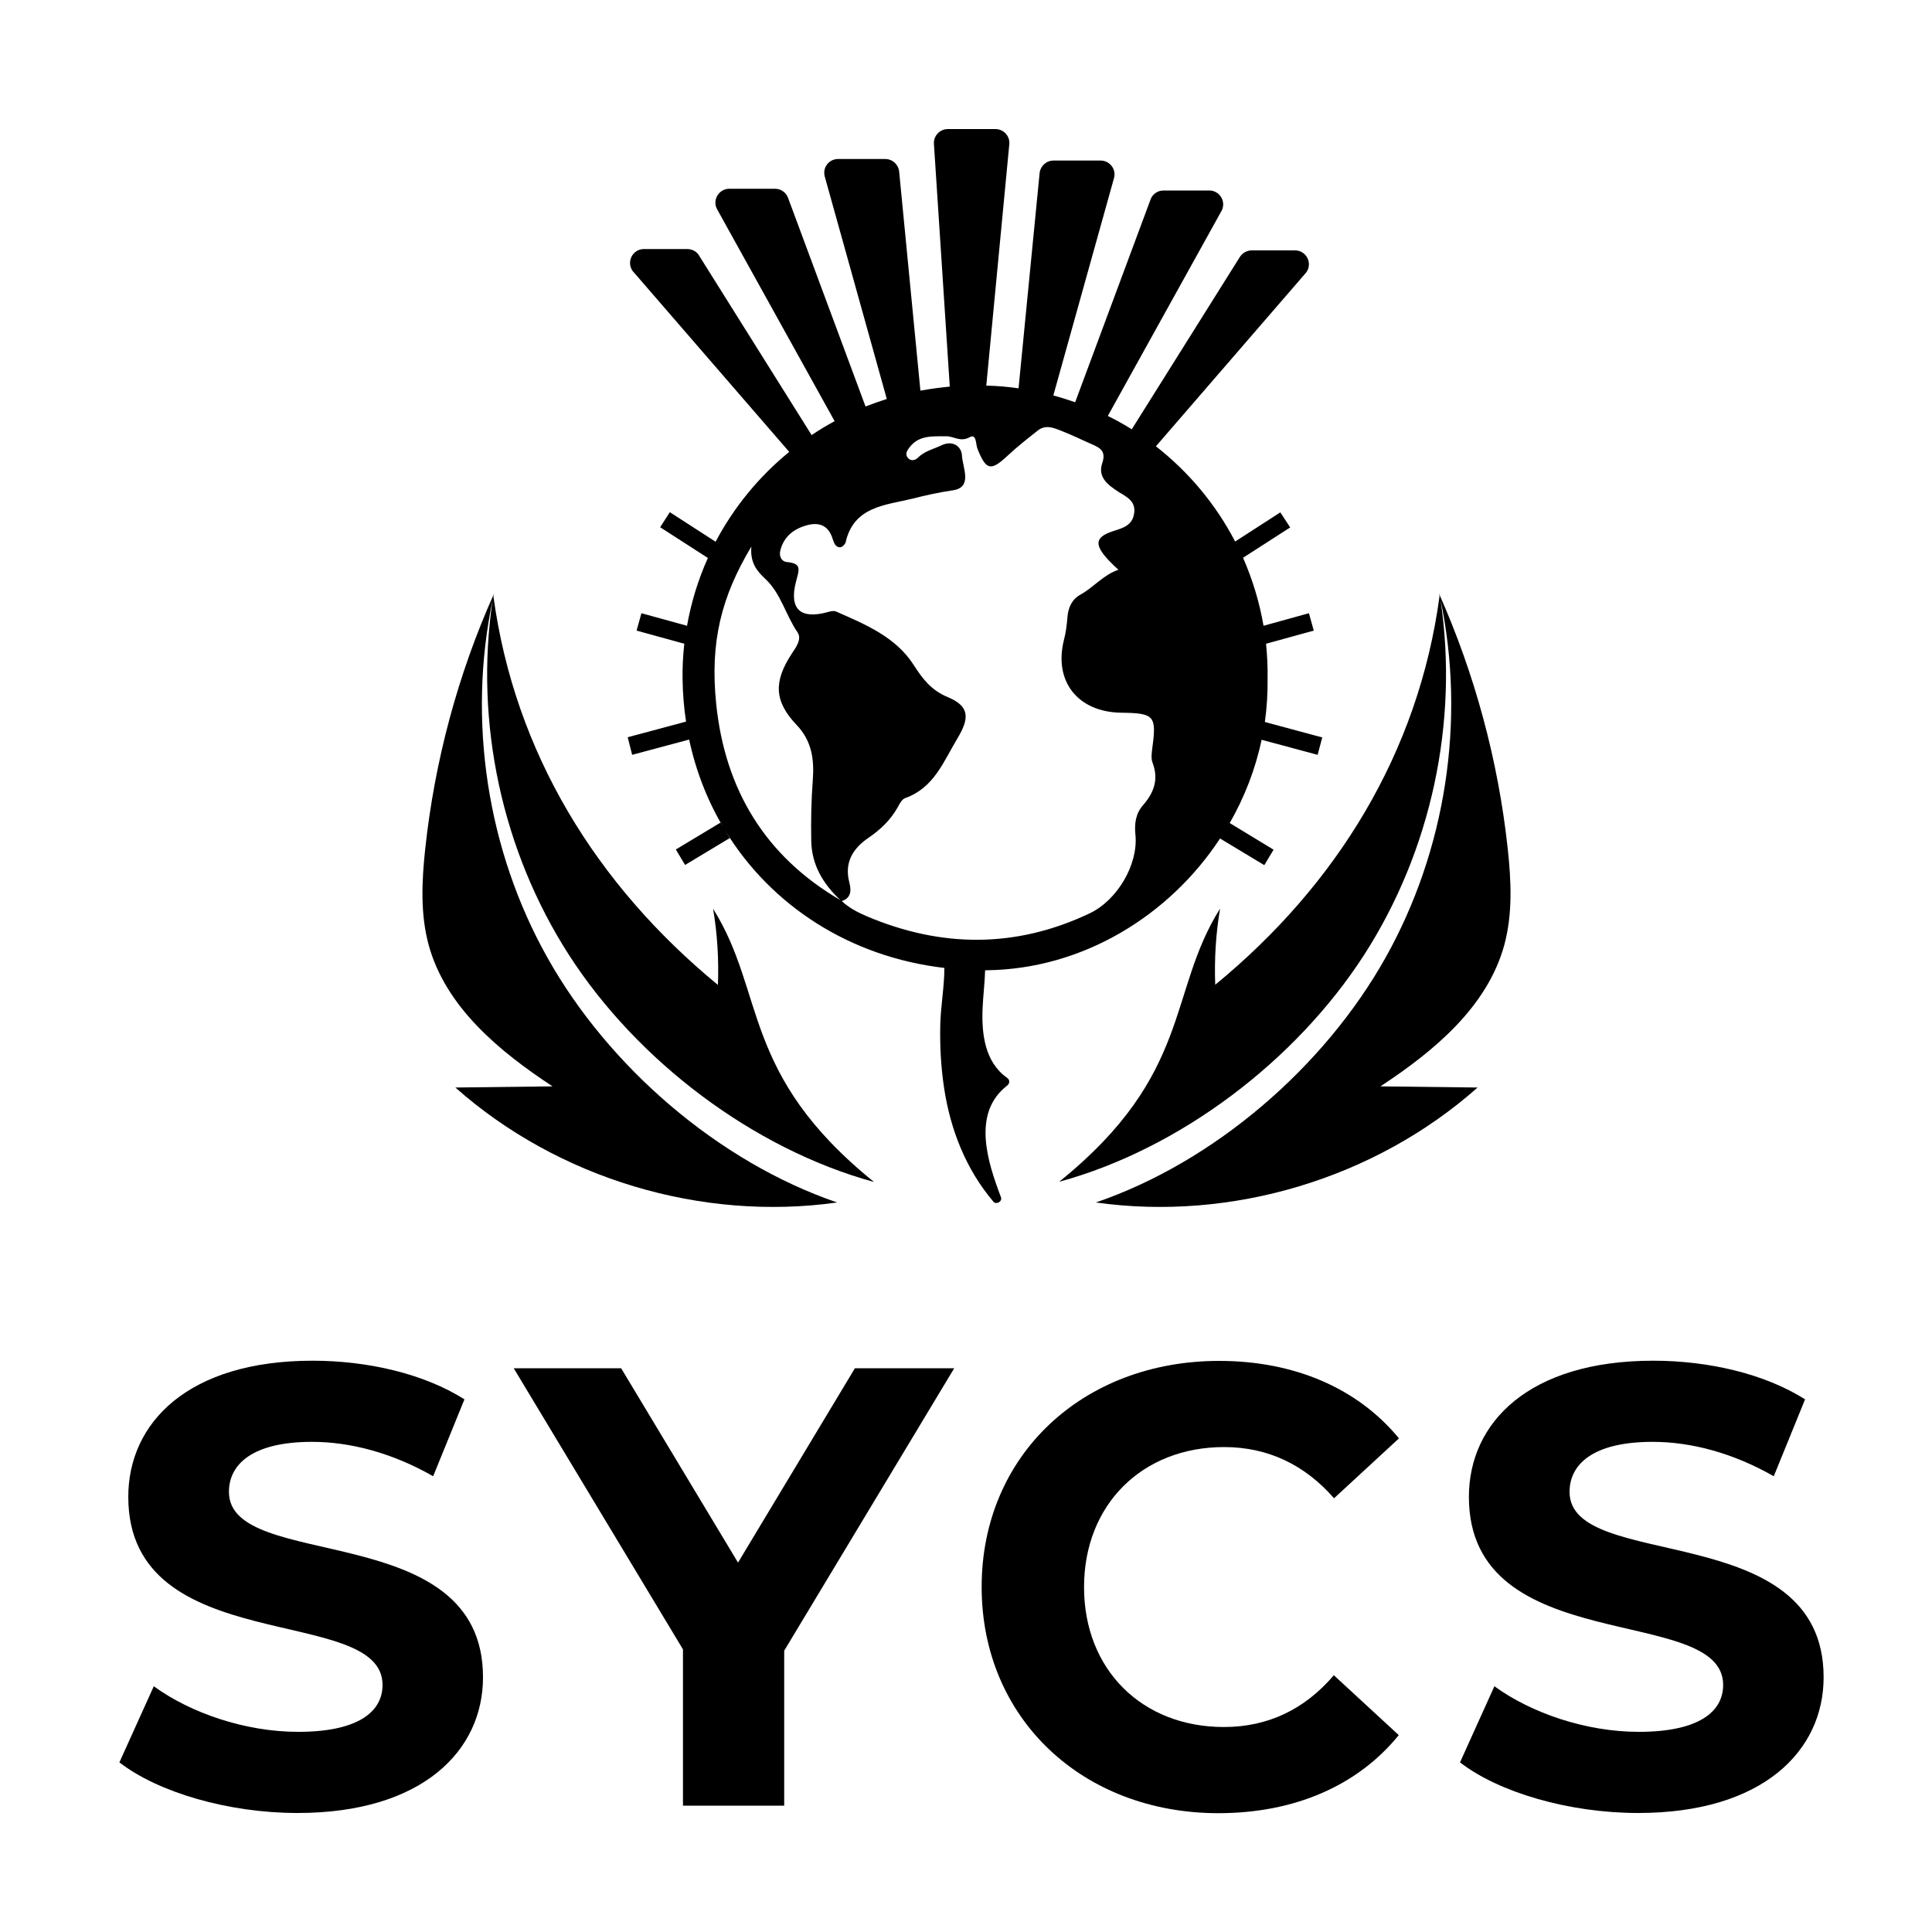 <?xml version="1.0" encoding="utf-8"?>
<!-- Generator: Adobe Illustrator 22.0.1, SVG Export Plug-In . SVG Version: 6.00 Build 0)  -->
<svg version="1.1" id="Livello_1" xmlns="http://www.w3.org/2000/svg" xmlns:xlink="http://www.w3.org/1999/xlink" x="0px" y="0px"
	 viewBox="0 0 1000 1000" style="enable-background:new 0 0 1000 1000;" xml:space="preserve">
<style type="text/css">
	.st0{fill:#174853;}
</style>
<g>
	<path d="M118.5,772.2c0-14.2,12-25.9,43-25.9c20,0,41.7,5.8,62.7,17.8l16.2-39.8c-21-13.3-50.1-20-78.6-20
		c-64.3,0-95.4,32-95.4,70.5c0,84.1,131.6,55,131.6,97.3c0,13.9-12.6,24.3-43.7,24.3c-27.2,0-55.6-9.7-74.7-23.6l-17.8,39.4
		c20,15.5,56.3,26.2,92.2,26.2c64.7,0,96-32.3,96-70.2C250.1,785.2,118.5,814,118.5,772.2z"/>
	<polygon points="382,808.8 321.5,708.2 265.9,708.2 353.5,853.7 353.5,934.6 405.9,934.6 405.9,854.4 493.9,708.2 442.5,708.2 	"/>
	<path d="M633.6,749c22.6,0,41.7,9.1,56.9,26.5l33.6-31c-21.3-25.9-54-40.1-93.1-40.1c-70.5,0-122.9,48.8-122.9,117
		c0,68.2,52.4,117.1,122.5,117.1c39.4,0,72.1-14.2,93.4-40.4l-33.6-31c-15.2,17.8-34.3,26.8-56.9,26.8c-42.4,0-72.4-29.7-72.4-72.4
		S591.2,749,633.6,749z"/>
	<path d="M812.4,772.2c0-14.2,12-25.9,43-25.9c20,0,41.7,5.8,62.7,17.8l16.2-39.8c-21-13.3-50.1-20-78.6-20
		c-64.3,0-95.4,32-95.4,70.5c0,84.1,131.6,55,131.6,97.3c0,13.9-12.6,24.3-43.7,24.3c-27.2,0-55.6-9.7-74.7-23.6l-17.8,39.4
		c20,15.5,56.3,26.2,92.2,26.2c64.7,0,96-32.3,96-70.2C944,785.2,812.4,814,812.4,772.2z"/>
	<path d="M286,562.3c-16.8,0.2-33.5,0.4-50.3,0.6c53.1,47.1,127.3,69.4,197.6,59.5c-61.4-21-118.3-70.2-150-126.8
		C252.1,440,241.9,372.9,255,310.5c-9.5,63.5,4.9,130.2,39.7,184.1c35.2,54.5,95,100,157.7,117.2c-69.1-55.8-55.9-97.8-83.3-141.4
		c2.2,13,3,26.2,2.5,39.4c-63-51.8-105.2-120.3-116.2-201.1c0.1-0.5,0.2-0.9,0.3-1.4C237,349,225,393.8,220.1,439.3
		c-1.8,16.7-2.6,33.8,1.8,49.9C230.7,521.2,258.3,544.1,286,562.3z"/>
	<path d="M629,509.7c-0.5-13.2,0.3-26.4,2.5-39.4c-27.4,43.6-14.1,85.6-83.3,141.4c62.6-17.1,122.4-62.6,157.7-117.2
		c34.8-53.9,49.2-120.6,39.7-184.1c13.1,62.5,2.8,129.5-28.4,185.2c-31.7,56.6-88.6,105.8-150,126.8c70.3,9.9,144.5-12.4,197.6-59.5
		c-16.8-0.2-33.5-0.4-50.3-0.6c27.7-18.2,55.3-41.1,64.1-73.1c4.4-16.2,3.6-33.3,1.8-49.9c-4.9-45.5-17-90.3-35.6-132.1
		c0.1,0.5,0.2,0.9,0.3,1.4C734.2,389.4,692,458,629,509.7z"/>
	<path d="M327.2,390.7l29.5-7.9c3.5,16.3,9.4,31.4,17.5,45.1l-1.3-2.1l-23.1,13.9l4.8,8l23.1-13.9l-2.4-4
		c23.7,38.9,64.6,65.5,113.5,71.2c0,9.5-1.8,19.3-2.1,28.7c-0.3,11.3,0.3,22.5,2,33.7c3.3,21.5,11.3,41.9,25.5,58.6
		c1.5,1.7,4.7-0.1,3.9-2.3c-6.8-18-15.3-43.5,3.2-57.8c1.4-1.1,1.5-2.9,0-4c-11.7-8.2-13.3-23.1-12.7-36.3
		c0.3-6.5,1.1-12.9,1.3-19.4c0.4,0,0.8,0,1.1,0c49.5-0.7,94.2-28.2,120.5-68.2l22.9,13.8l4.8-8L636.5,426
		c7.6-13.3,13.3-27.8,16.5-43.1l29,7.8l2.4-9l-29.7-8c1-7.4,1.5-14.8,1.4-22.4c0.1-6.1-0.2-12.1-0.8-18.1l24.7-6.8l-2.5-9l-23.5,6.5
		c-2.1-12.2-5.7-24-10.6-35.2l24.4-15.7l-5.1-7.8l-23.4,15.1c-9.9-19.1-23.9-35.9-41-49.3l77.9-90.1c3.3-4.8-0.1-11.3-5.9-11.3
		h-22.4c-2.7,0-5.1,1.5-6.4,3.8l-55.7,88.8c-4-2.5-8.1-4.8-12.4-6.9l59-106.4c2.3-4.8-1.2-10.3-6.5-10.3h-23.7c-3.1,0-5.9,2-6.8,5
		l-38.9,104.6c-3.7-1.3-7.5-2.5-11.3-3.5l31.4-112.5c1.3-4.6-2.2-9.1-6.9-9.1h-24.4c-3.7,0-6.8,2.8-7.2,6.5L527.2,201
		c-5.5-0.8-11-1.3-16.7-1.4l11.9-124.8c0.5-4.3-2.9-8-7.2-8h-24.6c-4.2,0-7.5,3.6-7.2,7.7l8.2,125.6c-5.1,0.5-10.2,1.2-15.2,2.1
		L465.4,88.8c-0.4-3.7-3.5-6.5-7.2-6.5h-24.4c-4.8,0-8.2,4.5-6.9,9.1L459,206.5c-3.7,1.2-7.4,2.5-11,3.9l-40-107.7c-1-3-3.7-5-6.8-5
		h-23.7c-5.3,0-8.8,5.6-6.5,10.3L432,218c-4.1,2.2-8.1,4.6-11.9,7.2l-58-92.5c-1.2-2.4-3.7-3.8-6.4-3.8h-22.4
		c-5.8,0-9.2,6.5-5.9,11.3l81.1,93.7c-15.7,12.8-28.7,28.7-38.1,46.5l-23.7-15.3l-5,7.8l24.7,15.9c-5,11.1-8.6,22.8-10.8,35.1
		l-23.6-6.5l-2.5,9l24.7,6.8c-0.7,6.1-1,12.2-0.9,18.4c0.1,7.5,0.7,14.8,1.8,21.9l-30.2,8.1L327.2,390.7z M403.9,284.9
		c1.9-7.5,7.3-11.4,14.4-13.2c6.2-1.5,10.6,0.7,12.6,7c0.7,2,1.3,4.5,3.9,4.6c1,0,2.6-1.5,2.9-2.6c4.2-18.7,20.8-19.2,34.6-22.6
		c6.7-1.7,13.8-3.3,20.8-4.3c10.6-1.5,5.1-11.8,4.8-18.1c-0.3-4.7-4.8-8-10.6-5.2c-4.2,2-8.9,3-12.3,6.5c-1.2,1.2-3.4,1.8-4.9,0.2
		c-1.9-2-0.7-3.9,0.7-5.7c4.9-6.4,12.1-5.6,18.8-5.7c4-0.1,7.4,3.2,12.3,0.5c3.6-2,3.1,3.6,4,5.9c4.5,11.3,6.9,11.8,15.6,3.7
		c5-4.7,10.4-8.9,15.7-13.1c4.1-3.2,8.4-1.3,12.4,0.3c5.4,2.1,10.6,4.7,15.9,7c4.4,1.9,7,3.8,5,9.7c-2.4,7.1,2.8,11.1,8.3,14.7
		c4.1,2.6,9.3,4.7,8.2,11.4c-1,6.2-5.9,7.4-10.8,9c-10.8,3.5-10.3,8.2,2.7,20c-7.9,2.7-12.8,9.1-19.7,12.9
		c-4.4,2.4-6.3,6.7-6.7,11.7c-0.3,3.9-0.8,7.9-1.8,11.7c-5.4,21.4,7.1,37.4,29.7,37.7c17.2,0.2,18.3,1.6,16,18.5
		c-0.3,2.5-0.7,5.3,0.2,7.5c3.2,8.5,0.7,15.4-5,21.9c-3.8,4.3-4.5,9.6-3.9,15.3c1.5,15.4-9.4,33.8-23.6,40.6
		c-38.3,18.2-76.9,17.9-115.6,1.5c-4.6-2-9.1-4.3-12.8-7.8c5.1-1.7,4.9-5.8,3.9-9.7c-2.7-10.4,2-17.7,10-23.1
		c6.1-4.2,11.2-9,14.9-15.5c1-1.9,2.3-4.4,4-5c14.9-5.3,19.8-18.8,27-30.8c6.5-10.8,6.3-16.8-5-21.5c-8.4-3.5-12.9-9.3-17.5-16.5
		c-9.4-14.7-25.1-21.1-40.3-27.8c-1.1-0.5-2.9-0.1-4.2,0.3c-14.1,3.9-20.2-1.4-16.5-15.7c1.5-6,3.4-9.5-4.8-10.2
		C404.2,290.5,403.2,287.6,403.9,284.9z M396.2,299.7c8,7.5,10.5,18.7,16.6,27.6c2.3,3.4-0.6,7.5-2.9,10.9
		c-9.6,14.6-9.2,24.8,2.4,37c7.9,8.3,9.2,17.8,8.4,28.6c-0.8,10.4-1,20.9-0.8,31.4c0.2,12.5,6.2,22.4,15.1,30.7
		c-39-22.7-59.8-57.4-64.3-101.6c-3.3-32.1,2.7-55.5,18.2-81.4C388.2,291.3,391.7,295.5,396.2,299.7z"/>
</g>
</svg>
